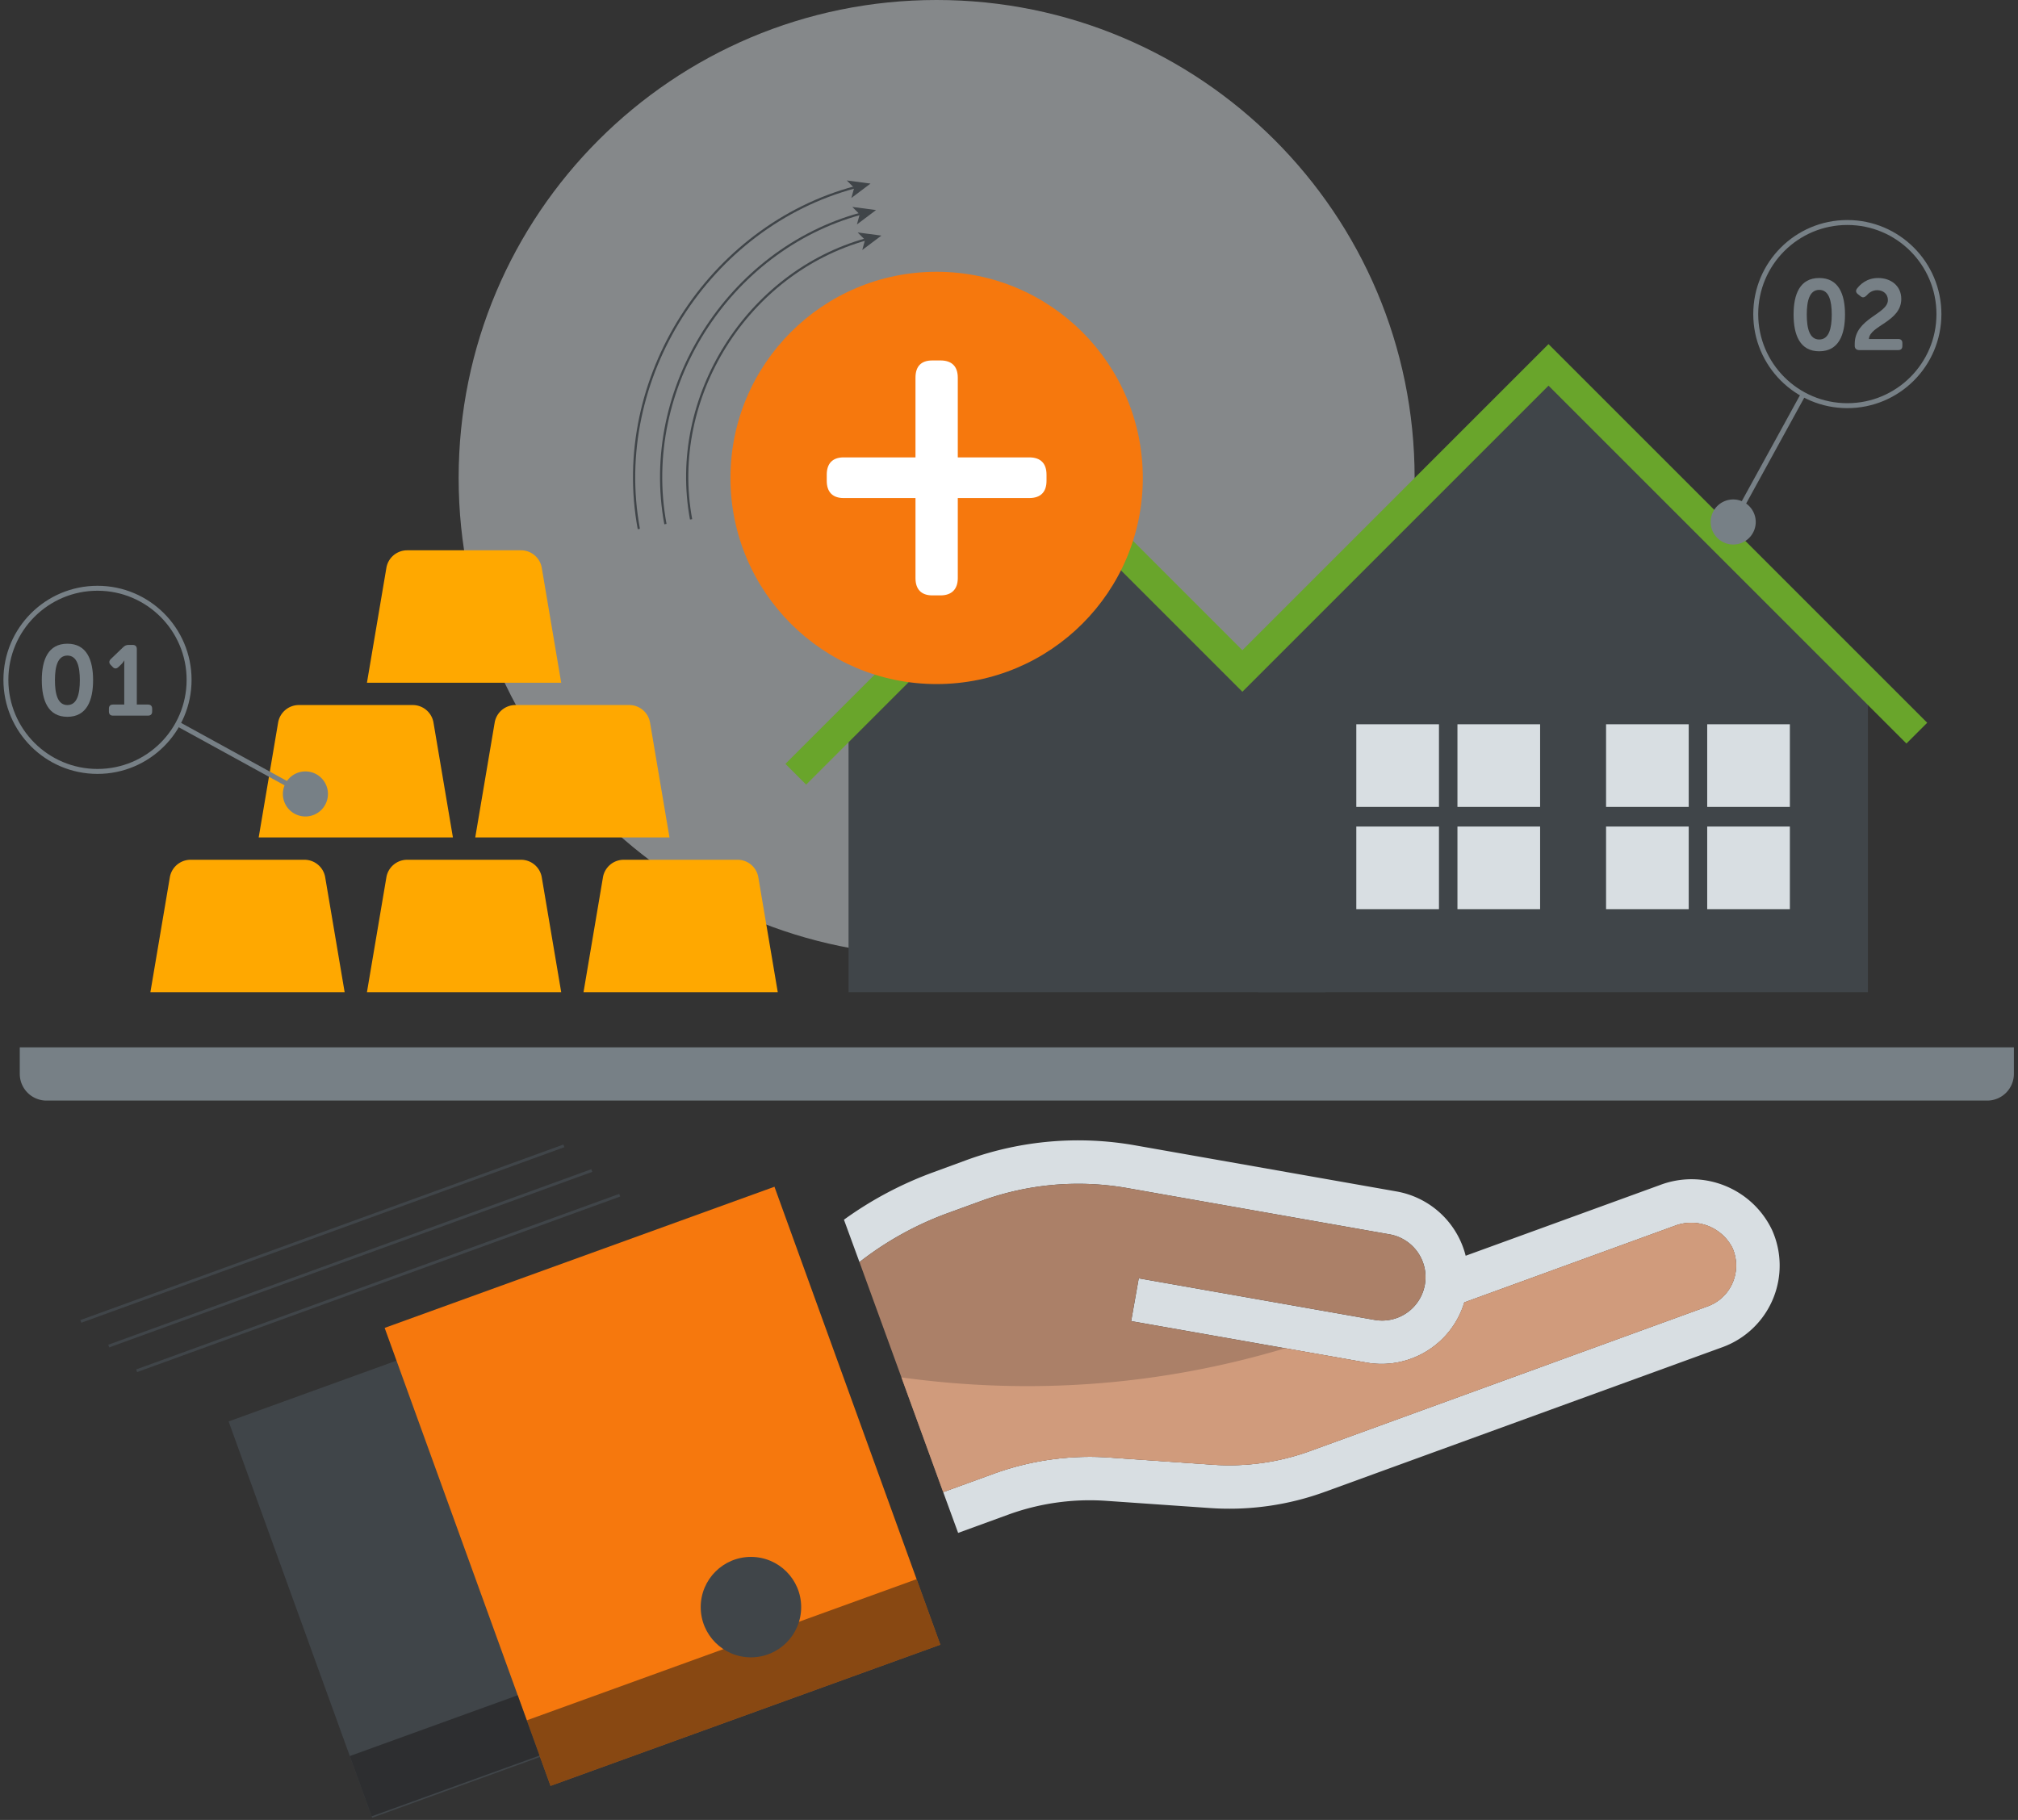<svg xmlns="http://www.w3.org/2000/svg" width="408" height="368" viewBox="0 0 408 368"><rect x="0" y="0" width="408" height="368" fill="#333333" stroke="none"/><g><g><g opacity=".5"><path fill="#d8dee2" d="M286.008 96.638c0 53.374-43.265 96.64-96.638 96.64-53.372 0-96.64-43.266-96.64-96.64C92.73 43.265 135.997 0 189.37 0c53.373 0 96.638 43.265 96.638 96.638z"/></g><g><path fill="#404549" d="M46.22 287.423l46.613-16.883 29.025 80.14-46.614 16.883z"/></g><g><g><path fill="#404549" d="M254.364 135.193l61.647-60.803 61.643 60.803v65.435h-123.29z"/></g><g><path fill="#404549" d="M171.558 149.465l48.194-47.537 48.198 47.537v51.163h-96.392z"/></g><g><path fill="none" stroke="#69a52b" stroke-miterlimit="20" stroke-width="5.94" d="M160.893 156.558v0l55.586-55.586v0l34.705 34.705v0l61.895-61.895v0l74.464 74.465v0"/></g><g><g><path fill="#d8dee2" d="M324.715 163.165v-16.712h16.711v16.712z"/></g><g><path fill="#d8dee2" d="M324.715 183.839v-16.711h16.711v16.711z"/></g></g><g><g><path fill="#d8dee2" d="M345.165 163.165v-16.712h16.711v16.712z"/></g><g><path fill="#d8dee2" d="M345.165 183.839v-16.711h16.711v16.711z"/></g></g><g><g><path fill="#d8dee2" d="M274.218 163.165v-16.712h16.712v16.712z"/></g><g><path fill="#d8dee2" d="M274.218 183.839v-16.711h16.712v16.711z"/></g></g><g><g><path fill="#d8dee2" d="M294.668 163.165v-16.712h16.712v16.712z"/></g><g><path fill="#d8dee2" d="M294.668 183.839v-16.711h16.712v16.711z"/></g></g></g><g><path fill="none" stroke="#404549" stroke-miterlimit="20" stroke-width=".57" d="M16.337 267.198l97.671-35.499"/></g><g><path fill="none" stroke="#404549" stroke-miterlimit="20" stroke-width=".57" d="M21.982 272.188l97.67-35.5"/></g><g><path fill="none" stroke="#404549" stroke-miterlimit="20" stroke-width=".57" d="M27.625 277.176l97.669-35.498"/></g><g><path fill="#778086" d="M3.999 211.776v5.385a5.4 5.4 0 0 0 5.383 5.383h392.402a5.4 5.4 0 0 0 5.385-5.383v-5.385z"/></g><g><g><path fill="#d8dee2" d="M193.715 309.964l10.1-3.682a48.13 48.13 0 0 1 19.861-2.801l20.834 1.446a56.408 56.408 0 0 0 23.47-3.308l80.272-29.214a17.578 17.578 0 0 0 10.176-9.67 17.554 17.554 0 0 0-.163-14.042l.006.01c-4.06-8.48-13.95-12.42-22.727-9.055l-39.215 14.272a17.562 17.562 0 0 0-13.937-12.994l-52.972-9.343c-11.386-2-23.1-.977-33.966 2.974l-6.824 2.507a74.312 74.312 0 0 0-18.001 9.568l3.138 8.569a65.576 65.576 0 0 1 17.87-9.907l6.817-2.481a57.188 57.188 0 0 1 29.443-2.58l52.948 9.34a8.803 8.803 0 0 1 5.75 3.586 8.768 8.768 0 0 1 1.485 6.61 8.779 8.779 0 0 1-10.282 7.104l-47.568-8.388-1.53 8.651 47.571 8.387c8.725 1.545 17.225-3.682 19.785-12.164l42.472-15.46a9.357 9.357 0 0 1 11.713 4.391 8.848 8.848 0 0 1-.04 7.316 8.708 8.708 0 0 1-4.95 4.542l-80.27 29.22a47.827 47.827 0 0 1-19.863 2.797l-20.829-1.445a56.877 56.877 0 0 0-23.468 3.308l-10.126 3.682z"/></g><g><path fill="#ab8068" d="M173.767 255.2a65.576 65.576 0 0 1 17.87-9.906l6.817-2.481a57.188 57.188 0 0 1 29.443-2.58l52.948 9.34a8.803 8.803 0 0 1 5.75 3.586 8.768 8.768 0 0 1 1.485 6.61 8.78 8.78 0 0 1-10.282 7.104l-47.568-8.388-1.53 8.651 47.571 8.387c8.725 1.545 17.225-3.682 19.785-12.164l42.472-15.46a9.357 9.357 0 0 1 11.713 4.391 8.848 8.848 0 0 1-.04 7.316 8.709 8.709 0 0 1-4.95 4.542l-80.27 29.22a47.827 47.827 0 0 1-19.863 2.797l-20.829-1.445a56.876 56.876 0 0 0-23.468 3.308l-10.126 3.682z"/></g><g><path fill="#d09b7c" d="M350.242 252.29a9.356 9.356 0 0 0-11.714-4.392l-42.472 15.46c-2.56 8.483-11.06 13.71-19.785 12.165l-16.432-2.897c-25.237 7.552-51.327 9.52-77.584 5.893l8.44 23.191 10.126-3.682a56.876 56.876 0 0 1 23.468-3.308l20.829 1.445a47.827 47.827 0 0 0 19.862-2.796l80.272-29.22a8.708 8.708 0 0 0 4.95-4.543 8.848 8.848 0 0 0 .04-7.316z"/></g></g><g><path fill="#f6780d" d="M77.769 268.51l78.81-28.543 33.539 92.603-78.81 28.543z"/></g><g opacity=".5"><path fill="#1a1818" d="M106.508 347.862l78.81-28.544 4.8 13.252-78.81 28.543z"/></g><g opacity=".5"><path fill="#1a1818" d="M70.724 355.082l33.946-12.295 4.417 12.196-33.946 12.294z"/></g><g><path fill="#404549" d="M141.671 324.97c0-5.608 4.547-10.155 10.156-10.155 5.609 0 10.155 4.547 10.155 10.156 0 5.609-4.546 10.156-10.155 10.156-5.61 0-10.156-4.547-10.156-10.156z"/></g><g><g><g><path fill="#ffa800" d="M60.428 142.563h23.014a4.26 4.26 0 0 1 4.2 3.548l3.93 23.23H52.3l3.93-23.23a4.26 4.26 0 0 1 4.2-3.548z"/></g><g><path fill="#ffa800" d="M104.214 142.563h23.012a4.26 4.26 0 0 1 4.2 3.548l3.93 23.23H96.084l3.93-23.23a4.26 4.26 0 0 1 4.2-3.548z"/></g></g><g><path fill="#ffa800" d="M82.32 111.275h23.015a4.26 4.26 0 0 1 4.2 3.548l3.93 23.23H74.19l3.93-23.23a4.26 4.26 0 0 1 4.2-3.548z"/></g><g><g><path fill="#ffa800" d="M38.537 173.85H61.55a4.26 4.26 0 0 1 4.2 3.549l3.931 23.23H30.406l3.931-23.23a4.26 4.26 0 0 1 4.2-3.549z"/></g><g><path fill="#ffa800" d="M82.32 173.85h23.015a4.26 4.26 0 0 1 4.2 3.549l3.93 23.23H74.19l3.93-23.23a4.26 4.26 0 0 1 4.2-3.549z"/></g><g><path fill="#ffa800" d="M126.105 173.85h23.013a4.26 4.26 0 0 1 4.2 3.549l3.931 23.23h-39.274l3.93-23.23a4.26 4.26 0 0 1 4.2-3.549z"/></g></g></g><g><g><path fill="#f6780d" d="M147.684 96.64c0-23.023 18.662-41.685 41.686-41.685 23.02 0 41.685 18.662 41.685 41.684s-18.666 41.683-41.685 41.683c-23.024 0-41.686-18.66-41.686-41.683z"/></g><g><g><path fill="#fff" d="M211.586 95.974v1.246c0 2.244-1.165 3.488-3.488 3.488h-14.452v16.194c0 2.244-1.246 3.49-3.488 3.49h-1.661c-2.243 0-3.404-1.246-3.404-3.49v-16.194H170.56c-2.244 0-3.407-1.244-3.407-3.488v-1.246c0-2.242 1.163-3.488 3.407-3.488h14.533V76.374c0-2.323 1.161-3.488 3.404-3.488h1.661c2.242 0 3.488 1.165 3.488 3.488v16.112h14.452c2.323 0 3.488 1.246 3.488 3.488z"/></g></g></g><g><g><path fill="none" stroke="#778086" stroke-miterlimit="20" d="M354.975 63.511c0-10.23 8.288-18.519 18.518-18.519 10.228 0 18.52 8.29 18.52 18.52 0 10.228-8.292 18.517-18.52 18.517-10.23 0-18.518-8.29-18.518-18.518z"/></g><g><g><path fill="#778086" d="M367.818 68.65c-1.961 0-2.523-2.221-2.523-5.048 0-2.786.562-4.988 2.523-4.988 1.96 0 2.525 2.202 2.525 4.988 0 2.827-.566 5.047-2.525 5.047zm0 2.381c3.916 0 5.207-3.311 5.207-7.429 0-4.117-1.291-7.388-5.207-7.388-3.917 0-5.19 3.27-5.19 7.388s1.273 7.43 5.19 7.43z"/></g><g><path fill="#778086" d="M374.991 69.518c0-5.168 6.705-5.996 6.705-8.843 0-1.25-.971-2-2.18-2-1.03 0-1.756.626-2.121 1.07-.386.385-.786.526-1.19.184l-.546-.424c-.424-.325-.527-.707-.224-1.131.628-.828 1.96-2.16 4.302-2.16 2.504 0 4.664 1.534 4.664 4.239 0 4.602-6.42 5.39-6.543 8.097h5.915c.566 0 .849.283.849.826v.566c0 .566-.283.849-.849.849h-7.871c-.525 0-.911-.283-.911-.849z"/></g></g><g><path fill="#778086" d="M345.863 105.548a4.556 4.556 0 1 1 4.555 4.557 4.556 4.556 0 0 1-4.555-4.557z"/></g><g><path fill="none" stroke="#778086" stroke-miterlimit="20" d="M350.418 105.548l14.164-25.803"/></g></g><g><g><g><g><path fill="none" stroke="#404549" stroke-miterlimit="20" stroke-width=".45" d="M139.725 105.012c-4.589-24.754 11.376-49.906 35.385-56.62"/></g><g><g><path fill="#404549" d="M178.202 47.637l-3.871 2.912.564-2.043-1.494-1.5z"/></g></g></g></g></g><g><g><g><g><path fill="none" stroke="#404549" stroke-miterlimit="20" stroke-width=".45" d="M134.537 105.975c-5.1-27.51 12.738-55.461 39.49-62.759"/></g><g><g><path fill="#404549" d="M177.121 42.474l-3.87 2.912.563-2.042-1.494-1.501z"/></g></g></g></g></g><g><g><g><g><path fill="none" stroke="#404549" stroke-miterlimit="20" stroke-width=".45" d="M129.16 106.97c-5.63-30.365 14.147-61.222 43.747-69.117"/></g><g><g><path fill="#404549" d="M176.002 37.121l-3.87 2.91.564-2.041-1.495-1.501z"/></g></g></g></g></g><g><g><path fill="none" stroke="#778086" stroke-miterlimit="20" d="M19.712 155.988c-10.23 0-18.52-8.29-18.52-18.518 0-10.228 8.29-18.52 18.52-18.52 10.228 0 18.519 8.292 18.519 18.52 0 10.229-8.291 18.518-18.52 18.518z"/></g><g><path fill="#778086" d="M61.748 165.098a4.556 4.556 0 1 1 4.557-4.554 4.555 4.555 0 0 1-4.557 4.554z"/></g><g><path fill="none" stroke="#778086" stroke-miterlimit="20" d="M61.748 160.545L35.945 146.38"/></g><g><g><path fill="#778086" d="M13.626 142.568c-1.954 0-2.518-2.214-2.518-5.034 0-2.777.564-4.974 2.518-4.974 1.953 0 2.517 2.197 2.517 4.974 0 2.82-.564 5.034-2.517 5.034zm0 2.376c3.906 0 5.195-3.302 5.195-7.41 0-4.107-1.29-7.371-5.195-7.371-3.907 0-5.176 3.264-5.176 7.371 0 4.108 1.269 7.41 5.176 7.41z"/></g><g><path fill="#778086" d="M22.021 143.295c0-.544.281-.827.825-.827h2.276v-7.934c0-.483.02-.966.02-.966h-.04s-.18.382-.544.724l-.623.604c-.404.362-.806.362-1.168-.04l-.384-.402c-.382-.384-.362-.807.02-1.189l2.537-2.436c.324-.283.627-.422 1.05-.422h.844c.544 0 .827.3.827.845v11.216h2.255c.543 0 .846.283.846.827v.562c0 .566-.303.847-.846.847h-7.07c-.544 0-.825-.281-.825-.847z"/></g></g></g></g></g></svg>